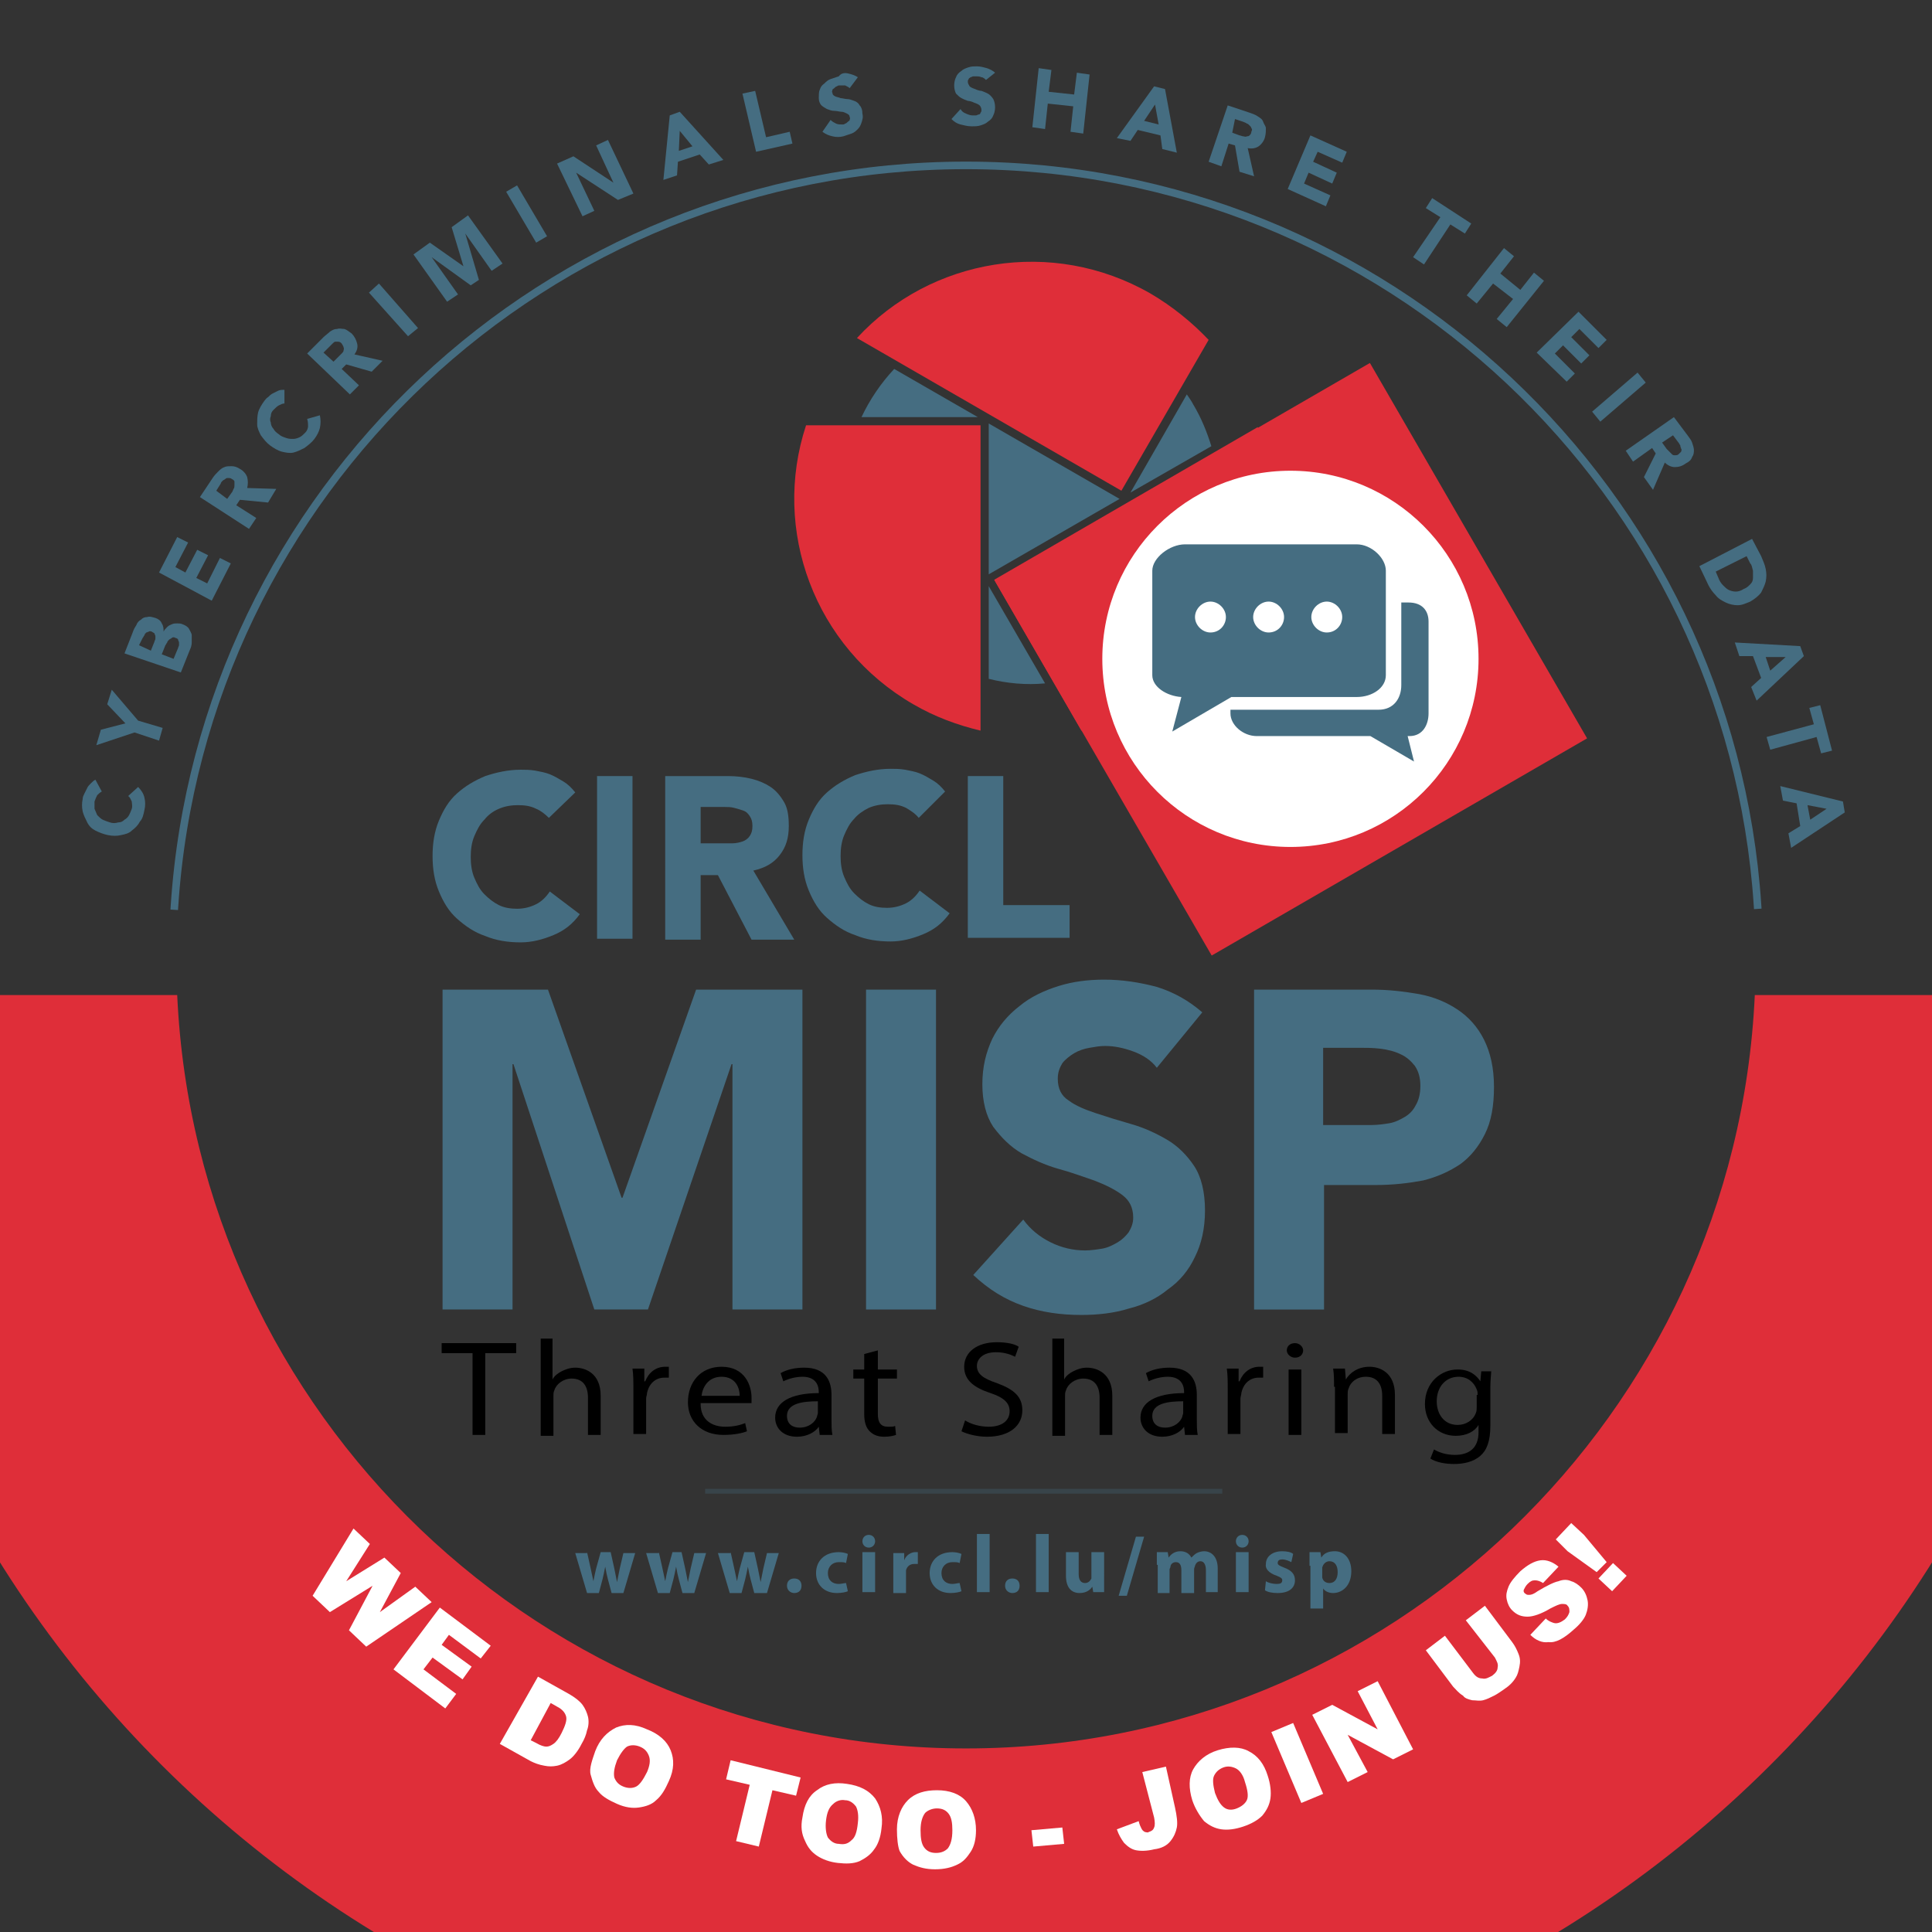 <svg xmlns="http://www.w3.org/2000/svg" xmlns:xlink="http://www.w3.org/1999/xlink" id="Layer_1" x="0" y="0" version="1.1" viewBox="0 0 212.6 212.6" style="enable-background:new 0 0 212.6 212.6" xml:space="preserve"><rect x="0" y="0" width="212.6" height="212.6" fill="#333333" stroke="none"/><style type="text/css">.st0{fill:none;stroke:#456d81;stroke-width:.833;stroke-linecap:square;stroke-miterlimit:10}.st1{fill:#df2e39}.st2{display:none;fill:none;stroke:#456d81;stroke-width:.83;stroke-linecap:square;stroke-miterlimit:10;stroke-dasharray:.188,1.876}.st3{fill:#fff}.st4{fill:#456d81}.st5{opacity:.3;fill:none;stroke:#456d81;stroke-width:.535;stroke-miterlimit:10}</style><path d="M19.2,99.7c3-45.5,40.9-81.5,87.1-81.5c46.2,0,84.1,36,87.1,81.4" class="st0"/><g><path d="M193.1,109.5c-2.1,46.1-40.2,82.9-86.8,82.9c-46.6,0-84.7-36.8-86.8-82.9H-19c2.1,67.3,57.5,121.4,125.3,121.4 c67.8,0,123.2-54.1,125.3-121.4H193.1z" class="st1"/></g><circle cx="106.3" cy="106.8" r="87" class="st2"/><g><path d="M38.9,168.2l1.8,1.7l-2.6,4.1l4.2-2.6l1.8,1.7l-2.3,4.3l3.9-2.8l1.8,1.7l-7.2,4.9l-1.9-1.8l2.6-4.9l-4.7,2.9 l-1.9-1.8L38.9,168.2z" class="st3"/><path d="M48.4,176.9l5.6,4.2l-1.1,1.4l-3.5-2.6l-0.8,1.1l3.3,2.4l-1,1.4l-3.3-2.4l-1,1.3l3.6,2.7L49,188l-5.7-4.3 L48.4,176.9z" class="st3"/><path d="M59.2,184.5l3.4,1.9c0.7,0.4,1.2,0.8,1.5,1.2c0.3,0.4,0.5,0.9,0.6,1.3s0.1,1-0.1,1.5c-0.1,0.5-0.3,1-0.6,1.5 c-0.4,0.8-0.9,1.4-1.3,1.7c-0.4,0.3-0.9,0.6-1.4,0.7c-0.5,0.1-0.9,0.1-1.4,0c-0.6-0.1-1.1-0.3-1.5-0.5l-3.4-1.9L59.2,184.5z M60.6,187.4l-2.2,4.1l0.6,0.3c0.5,0.3,0.9,0.4,1.1,0.4c0.3,0,0.5-0.1,0.8-0.3c0.3-0.2,0.6-0.6,0.9-1.2c0.4-0.8,0.6-1.4,0.5-1.8 c-0.1-0.4-0.4-0.8-1-1.1L60.6,187.4z" class="st3"/><path d="M65.5,192.7c0.5-1.3,1.3-2.1,2.3-2.6c1-0.4,2.1-0.4,3.4,0.2c1.3,0.5,2.2,1.3,2.6,2.3c0.4,1,0.4,2.1-0.2,3.4 c-0.4,0.9-0.8,1.6-1.4,2.1c-0.5,0.5-1.2,0.7-1.9,0.8c-0.7,0.1-1.5,0-2.4-0.4c-0.9-0.4-1.6-0.8-2-1.3c-0.5-0.5-0.7-1.2-0.9-1.9 S65.2,193.6,65.5,192.7z M67.9,193.7c-0.3,0.8-0.4,1.4-0.3,1.9c0.2,0.5,0.5,0.8,1,1c0.5,0.2,1,0.2,1.4,0c0.4-0.2,0.8-0.8,1.2-1.6 c0.3-0.7,0.4-1.3,0.2-1.8c-0.2-0.5-0.5-0.8-1-1c-0.5-0.2-1-0.2-1.4,0C68.7,192.4,68.3,192.9,67.9,193.7z" class="st3"/><path d="M80.4,193.7l7.7,1.9l-0.5,2l-2.6-0.6l-1.5,6.2l-2.5-0.6l1.5-6.2l-2.6-0.6L80.4,193.7z" class="st3"/><path d="M88.3,200c0.2-1.4,0.7-2.4,1.6-3c0.9-0.7,2-0.9,3.3-0.7c1.4,0.2,2.4,0.7,3.1,1.6c0.6,0.9,0.9,2,0.7,3.3 c-0.1,1-0.4,1.8-0.8,2.3c-0.4,0.6-1,1-1.6,1.3c-0.7,0.3-1.5,0.3-2.4,0.2c-0.9-0.1-1.7-0.4-2.3-0.8c-0.6-0.4-1-0.9-1.3-1.6 C88.2,201.8,88.1,201,88.3,200z M90.9,200.3c-0.1,0.8,0,1.5,0.2,1.9c0.3,0.4,0.7,0.7,1.2,0.7c0.6,0.1,1,0,1.4-0.4 c0.4-0.3,0.6-0.9,0.7-1.9c0.1-0.8,0-1.4-0.2-1.8c-0.3-0.4-0.7-0.7-1.2-0.7c-0.5-0.1-1,0.1-1.3,0.4C91.2,198.9,91,199.5,90.9,200.3z" class="st3"/><path d="M98.7,201.3c0-1.4,0.5-2.5,1.2-3.2c0.8-0.8,1.9-1.1,3.2-1.1c1.4,0,2.5,0.4,3.2,1.2c0.7,0.8,1.1,1.9,1.1,3.2 c0,1-0.2,1.8-0.6,2.4c-0.4,0.6-0.8,1.1-1.5,1.4c-0.6,0.3-1.4,0.5-2.4,0.5c-1,0-1.7-0.2-2.4-0.5c-0.6-0.3-1.1-0.8-1.5-1.5 C98.8,203.2,98.7,202.3,98.7,201.3z M101.3,201.4c0,0.9,0.1,1.5,0.4,1.9c0.3,0.4,0.7,0.6,1.3,0.6c0.6,0,1-0.2,1.3-0.5 c0.3-0.4,0.5-1,0.5-2c0-0.8-0.1-1.4-0.4-1.8c-0.3-0.4-0.7-0.6-1.3-0.6c-0.5,0-1,0.2-1.3,0.5C101.5,199.9,101.3,200.5,101.3,201.4z" class="st3"/><path d="M113.5,201.4l3.4-0.3l0.2,1.8l-3.4,0.3L113.5,201.4z" class="st3"/><path d="M125.7,195l2.6-0.6l1,4.5c0.2,0.9,0.3,1.7,0.2,2.2s-0.3,1-0.7,1.5c-0.4,0.5-1,0.8-1.8,0.9 c-0.8,0.2-1.5,0.2-2,0.1c-0.5-0.1-0.9-0.4-1.3-0.8c-0.3-0.4-0.6-0.9-0.8-1.5l2.4-0.9c0.1,0.4,0.2,0.6,0.3,0.8 c0.1,0.2,0.2,0.3,0.4,0.4c0.1,0,0.3,0.1,0.4,0c0.3-0.1,0.5-0.2,0.6-0.5c0.1-0.2,0.1-0.6,0-1.1L125.7,195z" class="st3"/><path d="M131.2,198.1c-0.4-1.3-0.4-2.5,0.1-3.4s1.4-1.7,2.7-2.1c1.3-0.4,2.5-0.4,3.4,0.1c1,0.5,1.7,1.4,2.1,2.7 c0.3,0.9,0.4,1.8,0.3,2.5s-0.4,1.3-0.9,1.9c-0.5,0.5-1.2,0.9-2.1,1.2c-0.9,0.3-1.7,0.4-2.4,0.3c-0.7-0.1-1.3-0.4-1.9-0.9 C132,199.8,131.5,199,131.2,198.1z M133.7,197.3c0.3,0.8,0.6,1.3,1,1.6c0.4,0.3,0.9,0.3,1.4,0.1c0.5-0.2,0.9-0.5,1.1-0.9 c0.2-0.4,0.1-1.1-0.2-2c-0.2-0.8-0.6-1.3-1-1.5c-0.4-0.2-0.9-0.3-1.4-0.1c-0.5,0.2-0.8,0.5-1,0.9 C133.4,195.8,133.5,196.5,133.7,197.3z" class="st3"/><path d="M139.9,190.6l2.4-1l3.3,7.8l-2.4,1L139.9,190.6z" class="st3"/><path d="M144.4,188.7l2.2-1.1l5,2.7l-2.2-4.2l2.2-1.1l3.9,7.5l-2.2,1.1l-5-2.7l2.2,4.1l-2.2,1.1L144.4,188.7z" class="st3"/><path d="M161.3,178.3l2.1-1.6l3,4c0.3,0.4,0.5,0.8,0.7,1.3s0.2,0.9,0.1,1.4c-0.1,0.5-0.2,0.9-0.4,1.2 c-0.3,0.5-0.7,0.9-1.3,1.3c-0.3,0.2-0.7,0.5-1.1,0.7c-0.4,0.2-0.8,0.4-1.2,0.5c-0.4,0.1-0.8,0-1.2,0c-0.4-0.1-0.8-0.2-1-0.5 c-0.5-0.3-0.8-0.7-1.1-1l-3-4l2.1-1.6l3.1,4.1c0.3,0.4,0.6,0.6,1,0.6c0.4,0.1,0.7-0.1,1.1-0.3c0.4-0.3,0.6-0.6,0.6-0.9 c0.1-0.4-0.1-0.7-0.3-1.1L161.3,178.3z" class="st3"/><path d="M168.4,179.9l1.7-1.8c0.3,0.3,0.6,0.4,0.9,0.5c0.4,0.1,0.8-0.1,1.2-0.4c0.3-0.3,0.4-0.5,0.5-0.8 c0-0.3,0-0.5-0.2-0.7c-0.1-0.2-0.4-0.2-0.6-0.2c-0.3,0-0.7,0.2-1.3,0.5c-1,0.6-1.9,0.9-2.5,0.9c-0.7,0-1.2-0.2-1.7-0.7 c-0.3-0.3-0.5-0.7-0.6-1.2c-0.1-0.5,0-0.9,0.2-1.4s0.7-1.1,1.3-1.7c0.8-0.7,1.5-1.1,2.2-1.2s1.4,0.2,2,0.7l-1.7,1.8 c-0.3-0.2-0.6-0.3-0.9-0.3c-0.3,0-0.5,0.1-0.8,0.4c-0.2,0.2-0.3,0.4-0.4,0.6s0,0.4,0.2,0.5c0.1,0.1,0.2,0.1,0.4,0.1 c0.2,0,0.5-0.1,0.9-0.4c1-0.6,1.8-1,2.3-1.1c0.5-0.2,1-0.2,1.4,0c0.4,0.1,0.8,0.4,1.1,0.7c0.4,0.4,0.6,0.9,0.7,1.4 c0.1,0.5,0,1.1-0.2,1.6c-0.2,0.5-0.7,1.1-1.3,1.6c-1.1,1-2,1.5-2.8,1.4C169.7,180.8,169,180.5,168.4,179.9z" class="st3"/><path d="M171.2,169.4l1.7-1.8l1.4,1.3l2.5,3l-1.1,1.1l-3.2-2.3L171.2,169.4z M175.9,173.7l1.6-1.7l1.5,1.4l-1.6,1.7 L175.9,173.7z" class="st3"/></g><g><path d="M11.2,87.1c-0.2,0.1-0.4,0.3-0.5,0.4c-0.1,0.2-0.2,0.4-0.3,0.7c0,0.3,0,0.5,0,0.8c0.1,0.2,0.2,0.5,0.3,0.7 c0.2,0.2,0.4,0.4,0.6,0.5c0.2,0.1,0.5,0.2,0.8,0.3c0.3,0.1,0.6,0.1,0.9,0c0.3,0,0.5-0.1,0.7-0.3c0.2-0.1,0.4-0.3,0.5-0.5 c0.1-0.2,0.2-0.4,0.3-0.7c0.1-0.3,0-0.6,0-0.8c-0.1-0.2-0.2-0.5-0.4-0.6l1.1-1c0.3,0.3,0.6,0.7,0.7,1.2c0.1,0.4,0.1,0.9,0,1.3 c-0.1,0.5-0.2,1-0.5,1.3c-0.2,0.4-0.5,0.7-0.9,1c-0.3,0.3-0.7,0.4-1.2,0.5c-0.4,0.1-0.9,0.1-1.4,0c-0.5-0.1-1-0.3-1.4-0.5 c-0.4-0.2-0.7-0.5-0.9-0.9c-0.2-0.4-0.4-0.8-0.5-1.2c-0.1-0.5-0.1-0.9,0-1.4c0-0.2,0.1-0.4,0.2-0.6c0.1-0.2,0.2-0.4,0.3-0.6 c0.1-0.2,0.2-0.3,0.4-0.5c0.2-0.2,0.3-0.3,0.5-0.4L11.2,87.1z" class="st4"/><path d="M14.8,80.6L10.6,82l0.5-1.7l2.7-0.7l-2-2.1l0.5-1.6l2.9,3.4l2.7,0.8l-0.4,1.4L14.8,80.6z" class="st4"/><path d="M13.7,71.9l0.9-2.3c0.1-0.3,0.2-0.5,0.4-0.8c0.1-0.3,0.3-0.5,0.5-0.6c0.2-0.2,0.4-0.3,0.7-0.3 c0.3-0.1,0.5,0,0.9,0.1c0.3,0.1,0.6,0.3,0.7,0.6c0.2,0.3,0.2,0.6,0.2,0.9l0,0c0.1-0.2,0.2-0.3,0.4-0.5s0.3-0.2,0.5-0.3 s0.4-0.1,0.6-0.1c0.2,0,0.4,0,0.6,0.1c0.3,0.1,0.6,0.3,0.7,0.5s0.3,0.5,0.3,0.7c0,0.3,0,0.6,0,0.8c0,0.3-0.1,0.6-0.2,0.8l-1,2.5 L13.7,71.9z M16.6,71.6l0.4-1c0-0.1,0.1-0.2,0.1-0.3c0-0.1,0-0.2,0-0.3c0-0.1-0.1-0.2-0.1-0.3c-0.1-0.1-0.2-0.1-0.3-0.2 c-0.1,0-0.2-0.1-0.3,0c-0.1,0-0.2,0.1-0.3,0.1c-0.1,0.1-0.2,0.2-0.2,0.3c-0.1,0.1-0.1,0.2-0.2,0.3L15.3,71L16.6,71.6z M19.1,72.5 l0.5-1.2c0-0.1,0.1-0.2,0.1-0.3c0-0.1,0-0.2,0-0.3c0-0.1-0.1-0.2-0.1-0.3s-0.2-0.2-0.3-0.2c-0.1-0.1-0.3-0.1-0.4,0 s-0.2,0.1-0.3,0.2c-0.1,0.1-0.2,0.2-0.2,0.3c-0.1,0.1-0.1,0.2-0.2,0.3l-0.4,1L19.1,72.5z" class="st4"/><path d="M17.5,63l2-3.9l1.2,0.6l-1.4,2.7l1.1,0.6l1.3-2.5l1.2,0.6l-1.3,2.5l1.2,0.6l1.4-2.8l1.2,0.6l-2.1,4.1L17.5,63z" class="st4"/><path d="M22,54.7l1.4-2.1c0.2-0.3,0.4-0.5,0.6-0.7c0.2-0.2,0.4-0.4,0.7-0.5c0.2-0.1,0.5-0.1,0.8-0.1 c0.3,0,0.6,0.1,0.9,0.3c0.4,0.2,0.7,0.6,0.8,0.9c0.1,0.4,0.1,0.8,0,1.2l3.2,0.1l-0.9,1.5L26.4,55L26,55.6l2.2,1.4l-0.8,1.2L22,54.7 z M25,54.9l0.5-0.7c0.1-0.1,0.1-0.2,0.2-0.4c0.1-0.1,0.1-0.3,0.1-0.4c0-0.1,0-0.2,0-0.4c0-0.1-0.1-0.2-0.3-0.3 c-0.1-0.1-0.3-0.1-0.4-0.1c-0.1,0-0.2,0-0.3,0.1c-0.1,0.1-0.2,0.1-0.3,0.2c-0.1,0.1-0.2,0.2-0.2,0.3l-0.5,0.8L25,54.9z" class="st4"/><path d="M31.3,44.4c-0.2,0-0.4,0.1-0.6,0.2c-0.2,0.1-0.4,0.3-0.6,0.5c-0.2,0.2-0.3,0.4-0.3,0.7c-0.1,0.2-0.1,0.5,0,0.7 c0,0.2,0.1,0.5,0.3,0.7c0.1,0.2,0.3,0.4,0.6,0.6c0.2,0.2,0.5,0.3,0.8,0.4c0.3,0.1,0.5,0.1,0.8,0.1c0.2,0,0.5-0.1,0.7-0.2 c0.2-0.1,0.4-0.3,0.6-0.5c0.2-0.2,0.3-0.5,0.3-0.7s0-0.5-0.1-0.8l1.4-0.4c0.1,0.5,0.1,0.9,0,1.4c-0.1,0.4-0.3,0.8-0.6,1.2 c-0.3,0.4-0.7,0.7-1.1,1c-0.4,0.2-0.8,0.4-1.2,0.5c-0.4,0.1-0.9,0-1.3-0.1c-0.4-0.1-0.9-0.4-1.3-0.7c-0.4-0.3-0.7-0.7-1-1.1 c-0.2-0.4-0.4-0.8-0.4-1.2c0-0.4,0-0.9,0.1-1.3c0.1-0.4,0.4-0.9,0.7-1.3c0.1-0.1,0.2-0.3,0.4-0.4c0.1-0.1,0.3-0.3,0.5-0.4 c0.2-0.1,0.4-0.2,0.6-0.3c0.2-0.1,0.4-0.1,0.7-0.1L31.3,44.4z" class="st4"/><path d="M33.8,38.9l1.8-1.8c0.2-0.2,0.5-0.4,0.7-0.6c0.3-0.2,0.5-0.3,0.8-0.3c0.3-0.1,0.5,0,0.8,0 c0.3,0.1,0.5,0.3,0.8,0.5c0.3,0.3,0.5,0.7,0.6,1.1c0.1,0.4,0,0.8-0.3,1.2l3.1,0.7l-1.2,1.2l-2.8-0.8l-0.5,0.5l1.9,1.8l-1,1 L33.8,38.9z M36.7,39.8l0.6-0.6c0.1-0.1,0.2-0.2,0.3-0.3c0.1-0.1,0.2-0.2,0.2-0.3c0-0.1,0.1-0.2,0-0.4c0-0.1-0.1-0.2-0.2-0.4 c-0.1-0.1-0.2-0.2-0.4-0.2c-0.1,0-0.2,0-0.3,0c-0.1,0-0.2,0.1-0.3,0.2c-0.1,0.1-0.2,0.2-0.3,0.3l-0.7,0.7L36.7,39.8z" class="st4"/><path d="M40.6,32.2l1.1-1l4.3,4.9l-1.1,0.9L40.6,32.2z" class="st4"/><path d="M45.5,28l1.8-1.3l3.7,2.6l0,0L49.7,25l1.8-1.3l3.8,5.3l-1.2,0.8l-2.9-4.1l0,0l1.5,5.1l-0.9,0.6l-4.3-3.1l0,0 l2.9,4.1l-1.2,0.8L45.5,28z" class="st4"/><path d="M55.7,21.1l1.2-0.7l3.3,5.6L59,26.7L55.7,21.1z" class="st4"/><path d="M61.3,18l1.8-0.8l4.4,2.9l0,0l-1.9-4.1l1.3-0.6l2.8,5.9L68,22l-4.6-3l0,0l2,4.2l-1.3,0.6L61.3,18z" class="st4"/><path d="M73.7,12.7l1.1-0.4l4.8,5.3L78,18.1l-1-1.1l-2.4,0.8l-0.1,1.5l-1.5,0.5L73.7,12.7z M74.8,14.4l-0.1,2.2 l1.5-0.5L74.8,14.4z" class="st4"/><path d="M81.7,10.3l1.4-0.3l1.2,5.1l2.6-0.6l0.3,1.3l-4,0.9L81.7,10.3z" class="st4"/><path d="M93.5,9.7c-0.1-0.1-0.3-0.2-0.5-0.3c-0.2,0-0.4,0-0.6,0c-0.1,0-0.2,0-0.3,0.1c-0.1,0-0.2,0.1-0.3,0.2 c-0.1,0.1-0.2,0.1-0.2,0.2s-0.1,0.2,0,0.3c0,0.2,0.1,0.3,0.3,0.4c0.2,0.1,0.4,0.1,0.6,0.2c0.2,0,0.5,0.1,0.7,0.1 c0.3,0,0.5,0.1,0.8,0.2s0.5,0.3,0.6,0.5c0.2,0.2,0.3,0.5,0.3,0.9c0.1,0.4,0,0.7-0.1,1c-0.1,0.3-0.2,0.5-0.4,0.7 c-0.2,0.2-0.4,0.4-0.7,0.5s-0.6,0.2-0.9,0.3c-0.4,0.1-0.8,0.1-1.2,0c-0.4-0.1-0.7-0.2-1.1-0.5l0.9-1.3c0.2,0.2,0.4,0.3,0.6,0.4 c0.2,0.1,0.5,0.1,0.7,0.1c0.1,0,0.2,0,0.3-0.1c0.1,0,0.2-0.1,0.3-0.2c0.1-0.1,0.2-0.1,0.2-0.2c0-0.1,0.1-0.2,0-0.3 c0-0.2-0.1-0.3-0.3-0.4c-0.2-0.1-0.4-0.2-0.6-0.2c-0.2,0-0.5-0.1-0.8-0.1c-0.3,0-0.5-0.1-0.8-0.2c-0.2-0.1-0.5-0.3-0.6-0.4 c-0.2-0.2-0.3-0.5-0.3-0.8c0-0.3,0-0.7,0.1-0.9c0.1-0.3,0.2-0.5,0.5-0.7c0.2-0.2,0.4-0.4,0.7-0.5c0.3-0.1,0.6-0.2,0.9-0.3 C92.6,8,93,8,93.4,8.1c0.4,0.1,0.7,0.2,1,0.4L93.5,9.7z" class="st4"/><path d="M108.5,8.8c-0.1-0.1-0.3-0.3-0.5-0.3c-0.2-0.1-0.4-0.1-0.6-0.1c-0.1,0-0.2,0-0.3,0c-0.1,0-0.2,0.1-0.3,0.1 c-0.1,0.1-0.2,0.1-0.2,0.2c-0.1,0.1-0.1,0.2-0.1,0.3c0,0.2,0.1,0.3,0.2,0.5c0.1,0.1,0.3,0.2,0.6,0.3c0.2,0.1,0.5,0.2,0.7,0.2 c0.3,0.1,0.5,0.2,0.7,0.3c0.2,0.1,0.4,0.3,0.6,0.6c0.1,0.2,0.2,0.5,0.2,0.9c0,0.4-0.1,0.7-0.2,0.9c-0.1,0.3-0.3,0.5-0.6,0.7 c-0.2,0.2-0.5,0.3-0.8,0.4c-0.3,0.1-0.6,0.1-1,0.1c-0.4,0-0.8-0.1-1.2-0.2c-0.4-0.1-0.7-0.3-1-0.6l1-1.1c0.1,0.2,0.3,0.4,0.6,0.5 c0.2,0.1,0.5,0.2,0.7,0.2c0.1,0,0.2,0,0.4,0c0.1,0,0.2-0.1,0.3-0.1s0.2-0.1,0.2-0.2c0.1-0.1,0.1-0.2,0.1-0.3c0-0.2-0.1-0.4-0.2-0.5 c-0.1-0.1-0.3-0.2-0.6-0.3c-0.2-0.1-0.5-0.2-0.7-0.2c-0.3-0.1-0.5-0.2-0.7-0.3c-0.2-0.1-0.4-0.3-0.6-0.5c-0.1-0.2-0.2-0.5-0.2-0.9 c0-0.4,0.1-0.7,0.2-0.9c0.1-0.3,0.3-0.5,0.6-0.7c0.2-0.2,0.5-0.3,0.8-0.4c0.3-0.1,0.6-0.1,0.9-0.1c0.4,0,0.7,0.1,1.1,0.2 c0.3,0.1,0.7,0.3,0.9,0.5L108.5,8.8z" class="st4"/><path d="M114.3,7.5l1.4,0.2l-0.3,2.4l2.8,0.3l0.3-2.4l1.4,0.2l-0.7,6.5l-1.4-0.2l0.3-2.8l-2.8-0.3l-0.3,2.8l-1.4-0.2 L114.3,7.5z" class="st4"/><path d="M127,9.5l1.2,0.3l1.3,7l-1.6-0.4l-0.2-1.5l-2.5-0.6l-0.8,1.2l-1.5-0.3L127,9.5z M127.1,11.5l-1.2,1.8l1.6,0.4 L127.1,11.5z" class="st4"/><path d="M135.1,11.6l2.4,0.8c0.3,0.1,0.6,0.2,0.9,0.4c0.3,0.2,0.5,0.3,0.6,0.6s0.3,0.5,0.3,0.7c0,0.3,0,0.6-0.1,1 c-0.1,0.4-0.4,0.8-0.7,1c-0.3,0.2-0.7,0.3-1.2,0.2l0.7,3.1l-1.6-0.5l-0.5-2.9l-0.7-0.2l-0.8,2.5l-1.4-0.5L135.1,11.6z M135.6,14.6 l0.8,0.3c0.1,0,0.3,0.1,0.4,0.1c0.1,0,0.3,0.1,0.4,0c0.1,0,0.2,0,0.3-0.1c0.1-0.1,0.2-0.2,0.2-0.4c0.1-0.2,0.1-0.3,0-0.4 c0-0.1-0.1-0.2-0.2-0.3c-0.1-0.1-0.2-0.2-0.3-0.2c-0.1-0.1-0.2-0.1-0.4-0.2l-0.9-0.3L135.6,14.6z" class="st4"/><path d="M144.2,14.9l4,1.8l-0.5,1.2l-2.7-1.2l-0.5,1.1l2.6,1.2l-0.5,1.2l-2.6-1.2l-0.5,1.2l2.9,1.3l-0.5,1.2l-4.2-1.9 L144.2,14.9z" class="st4"/><path d="M158.5,23.9l-1.6-1l0.7-1.1l4.3,2.8l-0.7,1.1l-1.6-1l-2.9,4.4l-1.2-0.8L158.5,23.9z" class="st4"/><path d="M165.5,27.3l1.1,0.9l-1.5,1.9l2.2,1.8l1.5-1.9l1.1,0.9l-4.1,5.1l-1.1-0.9l1.8-2.2l-2.2-1.7l-1.8,2.2l-1.1-0.9 L165.5,27.3z" class="st4"/><path d="M173.7,34.3l3.1,3.1l-0.9,0.9l-2.1-2.1l-0.9,0.9l2,2L174,40l-2-2l-0.9,0.9l2.2,2.2l-0.9,0.9l-3.3-3.2 L173.7,34.3z" class="st4"/><path d="M180.2,41l0.9,1.1l-5,4.3l-0.9-1.1L180.2,41z" class="st4"/><path d="M184.2,45.9l1.5,2c0.2,0.3,0.4,0.5,0.5,0.8c0.1,0.3,0.2,0.6,0.2,0.8c0,0.3,0,0.5-0.2,0.8 c-0.1,0.3-0.3,0.5-0.7,0.7c-0.4,0.3-0.8,0.4-1.2,0.4c-0.4,0-0.8-0.2-1.1-0.5l-1.3,3l-1-1.4l1.3-2.6l-0.4-0.6l-2.1,1.5l-0.8-1.2 L184.2,45.9z M182.9,48.7l0.5,0.7c0.1,0.1,0.2,0.2,0.3,0.3c0.1,0.1,0.2,0.2,0.3,0.3c0.1,0.1,0.2,0.1,0.3,0.1c0.1,0,0.3,0,0.4-0.1 c0.1-0.1,0.2-0.2,0.3-0.3c0-0.1,0.1-0.2,0-0.3c0-0.1-0.1-0.2-0.1-0.4c-0.1-0.1-0.1-0.2-0.2-0.3l-0.6-0.8L182.9,48.7z" class="st4"/><path d="M192.8,59.3l1,1.9c0.2,0.5,0.4,0.9,0.5,1.4c0.1,0.5,0.1,0.9,0,1.4c-0.1,0.4-0.3,0.8-0.5,1.2 c-0.3,0.4-0.7,0.7-1.2,1c-0.5,0.2-0.9,0.4-1.4,0.4c-0.4,0-0.9-0.1-1.3-0.3c-0.4-0.2-0.8-0.4-1.1-0.8c-0.3-0.3-0.6-0.7-0.8-1.1 l-1-2.1L192.8,59.3z M188.8,62.9l0.3,0.7c0.1,0.3,0.3,0.6,0.5,0.8c0.2,0.2,0.4,0.4,0.6,0.5c0.2,0.1,0.5,0.2,0.8,0.2 c0.3,0,0.6-0.1,0.9-0.3c0.3-0.1,0.5-0.3,0.7-0.5c0.2-0.2,0.3-0.4,0.3-0.7c0-0.3,0-0.5,0-0.8c-0.1-0.3-0.1-0.6-0.3-0.8l-0.4-0.8 L188.8,62.9z" class="st4"/><path d="M198.1,71.1l0.4,1.1l-5.2,4.9l-0.6-1.5l1.1-1l-0.9-2.4l-1.5,0l-0.5-1.5L198.1,71.1z M196.5,72.3l-2.2,0 l0.5,1.5L196.5,72.3z" class="st4"/><path d="M199.6,79.7l-0.5-1.8l1.2-0.3l1.3,5l-1.2,0.3l-0.5-1.8l-5.1,1.4l-0.4-1.4L199.6,79.7z" class="st4"/><path d="M202.8,88.2l0.2,1.2l-5.9,3.9l-0.3-1.6l1.3-0.8l-0.4-2.5l-1.5-0.3l-0.3-1.6L202.8,88.2z M201,89l-2.1-0.4 l0.3,1.6L201,89z" class="st4"/></g><g><path d="M60.4,90C60,89.6,59.5,89.2,59,89c-0.6-0.3-1.2-0.4-2-0.4c-0.7,0-1.4,0.1-2.1,0.4s-1.2,0.7-1.6,1.2 c-0.5,0.5-0.8,1.1-1.1,1.8c-0.3,0.7-0.4,1.5-0.4,2.3c0,0.8,0.1,1.6,0.4,2.3c0.3,0.7,0.6,1.3,1.1,1.8c0.5,0.5,1,0.9,1.6,1.2 c0.6,0.3,1.3,0.4,2,0.4c0.8,0,1.5-0.2,2.1-0.5c0.6-0.3,1.1-0.8,1.5-1.4l3.3,2.5c-0.8,1.1-1.7,1.8-2.9,2.3c-1.2,0.5-2.4,0.8-3.6,0.8 c-1.4,0-2.7-0.2-3.9-0.7c-1.2-0.4-2.2-1.1-3.1-1.9c-0.9-0.8-1.5-1.8-2-3s-0.7-2.5-0.7-3.9c0-1.4,0.2-2.7,0.7-3.9s1.1-2.2,2-3 c0.9-0.8,1.9-1.4,3.1-1.9c1.2-0.4,2.5-0.7,3.9-0.7c0.5,0,1,0,1.6,0.1c0.5,0.1,1.1,0.2,1.6,0.4c0.5,0.2,1,0.5,1.5,0.8 c0.5,0.3,0.9,0.7,1.3,1.2L60.4,90z" class="st4"/><path d="M65.7,85.4h3.9v17.9h-3.9V85.4z" class="st4"/><path d="M73.2,85.4h6.9c0.9,0,1.8,0.1,2.6,0.3c0.8,0.2,1.5,0.5,2.1,0.9c0.6,0.4,1.1,1,1.5,1.7c0.4,0.7,0.5,1.6,0.5,2.6 c0,1.3-0.3,2.3-1,3.2c-0.7,0.9-1.6,1.4-2.9,1.7l4.5,7.6h-4.7l-3.7-7.1h-1.9v7.1h-3.9V85.4z M77.2,92.8h2.3c0.4,0,0.7,0,1.1,0 c0.4,0,0.8-0.1,1.1-0.2c0.3-0.1,0.6-0.3,0.8-0.6c0.2-0.3,0.3-0.6,0.3-1.1c0-0.5-0.1-0.8-0.3-1.1c-0.2-0.3-0.4-0.5-0.7-0.6 s-0.6-0.2-1-0.3c-0.4-0.1-0.7-0.1-1.1-0.1h-2.6V92.8z" class="st4"/><path d="M101.1,90c-0.4-0.5-0.9-0.8-1.4-1.1c-0.6-0.3-1.2-0.4-2-0.4c-0.7,0-1.4,0.1-2.1,0.4c-0.6,0.3-1.2,0.7-1.6,1.2 c-0.5,0.5-0.8,1.1-1.1,1.8c-0.3,0.7-0.4,1.5-0.4,2.3c0,0.8,0.1,1.6,0.4,2.3c0.3,0.7,0.6,1.3,1.1,1.8c0.5,0.5,1,0.9,1.6,1.2 c0.6,0.3,1.3,0.4,2,0.4c0.8,0,1.5-0.2,2.1-0.5c0.6-0.3,1.1-0.8,1.5-1.4l3.3,2.5c-0.8,1.1-1.7,1.8-2.9,2.3c-1.2,0.5-2.4,0.8-3.6,0.8 c-1.4,0-2.7-0.2-3.9-0.7c-1.2-0.4-2.2-1.1-3.1-1.9c-0.9-0.8-1.5-1.8-2-3c-0.5-1.2-0.7-2.5-0.7-3.9c0-1.4,0.2-2.7,0.7-3.9 c0.5-1.2,1.1-2.2,2-3c0.9-0.8,1.9-1.4,3.1-1.9c1.2-0.4,2.5-0.7,3.9-0.7c0.5,0,1,0,1.6,0.1c0.5,0.1,1.1,0.2,1.6,0.4 c0.5,0.2,1,0.5,1.5,0.8c0.5,0.3,0.9,0.7,1.3,1.2L101.1,90z" class="st4"/><path d="M106.5,85.4h3.9v14.2h7.3v3.6h-11.2V85.4z" class="st4"/></g><g><path d="M48.6,108.9h11.7l8.1,22.9h0.1l8.1-22.9h11.7v35.2h-7.7v-27h-0.1l-9.2,27h-5.9l-8.9-27h-0.1v27h-7.7V108.9z" class="st4"/><path d="M95.3,108.9h7.7v35.2h-7.7V108.9z" class="st4"/><path d="M127.3,117.5c-0.6-0.8-1.5-1.4-2.6-1.8c-1.1-0.4-2.1-0.6-3.1-0.6c-0.6,0-1.1,0.1-1.7,0.2 c-0.6,0.1-1.2,0.3-1.7,0.6c-0.5,0.3-1,0.7-1.3,1.1c-0.3,0.5-0.5,1-0.5,1.7c0,1.1,0.4,1.9,1.2,2.4c0.8,0.6,1.8,1,3,1.4 c1.2,0.4,2.5,0.8,3.9,1.2c1.4,0.4,2.7,1,3.9,1.7c1.2,0.7,2.2,1.7,3,2.9c0.8,1.2,1.2,2.9,1.2,4.9c0,2-0.4,3.7-1.1,5.1 c-0.7,1.5-1.7,2.7-3,3.6c-1.2,1-2.7,1.7-4.3,2.1c-1.6,0.5-3.4,0.7-5.2,0.7c-2.3,0-4.4-0.3-6.4-1c-2-0.7-3.8-1.8-5.5-3.4l5.5-6.1 c0.8,1.1,1.8,1.9,3,2.5c1.2,0.6,2.5,0.9,3.8,0.9c0.6,0,1.3-0.1,1.9-0.2c0.6-0.1,1.2-0.4,1.7-0.7c0.5-0.3,0.9-0.7,1.2-1.1 c0.3-0.5,0.5-1,0.5-1.6c0-1.1-0.4-1.9-1.2-2.5c-0.8-0.6-1.8-1.1-3.1-1.6c-1.2-0.4-2.5-0.9-4-1.3c-1.4-0.4-2.7-1-4-1.7 c-1.2-0.7-2.2-1.7-3.1-2.9c-0.8-1.2-1.2-2.8-1.2-4.7c0-1.9,0.4-3.5,1.1-5c0.7-1.4,1.7-2.6,3-3.6c1.2-1,2.7-1.7,4.3-2.2 c1.6-0.5,3.3-0.7,5-0.7c2,0,3.9,0.3,5.8,0.8c1.9,0.6,3.5,1.5,5,2.8L127.3,117.5z" class="st4"/><path d="M137.9,108.9H151c1.8,0,3.5,0.2,5.2,0.5c1.6,0.3,3,0.9,4.2,1.7c1.2,0.8,2.2,1.9,2.9,3.3 c0.7,1.4,1.1,3.1,1.1,5.2c0,2.1-0.3,3.8-1,5.2c-0.7,1.4-1.6,2.5-2.7,3.3c-1.2,0.8-2.5,1.4-4.1,1.8c-1.6,0.3-3.3,0.5-5.2,0.5h-5.7 v13.7h-7.7V108.9z M145.7,123.8h5.2c0.7,0,1.4-0.1,2-0.2c0.6-0.1,1.2-0.4,1.7-0.7c0.5-0.3,0.9-0.7,1.2-1.3c0.3-0.5,0.5-1.2,0.5-2.1 c0-0.9-0.2-1.6-0.6-2.2c-0.4-0.5-0.9-1-1.6-1.3c-0.6-0.3-1.4-0.5-2.2-0.6c-0.8-0.1-1.6-0.1-2.3-0.1h-4V123.8z" class="st4"/></g><g><path d="M52,148.9h-3.4v-1.1h8.2v1.1h-3.4v9H52V148.9z"/><path d="M59.4,147.3h1.4v4.5h0c0.2-0.4,0.6-0.7,1-0.9c0.4-0.2,0.9-0.4,1.5-0.4c1.1,0,2.8,0.6,2.8,3.1v4.3h-1.4v-4.1 c0-1.2-0.5-2.1-1.8-2.1c-0.9,0-1.7,0.6-1.9,1.3c-0.1,0.2-0.1,0.4-0.1,0.6v4.4h-1.4V147.3z"/><path d="M69.7,152.9c0-0.9,0-1.6-0.1-2.3h1.3l0,1.4h0.1c0.4-1,1.2-1.6,2.2-1.6c0.2,0,0.3,0,0.4,0v1.2c-0.1,0-0.3,0-0.5,0 c-1,0-1.7,0.7-1.9,1.7c0,0.2-0.1,0.4-0.1,0.6v3.9h-1.4V152.9z"/><path d="M77.1,154.5c0,1.8,1.3,2.5,2.7,2.5c1,0,1.7-0.2,2.2-0.4l0.2,0.9c-0.5,0.2-1.4,0.4-2.6,0.4c-2.4,0-3.9-1.5-3.9-3.6 c0-2.2,1.4-3.9,3.7-3.9c2.6,0,3.3,2.1,3.3,3.4c0,0.3,0,0.5,0,0.6H77.1z M81.4,153.6c0-0.8-0.4-2.1-2-2.1c-1.5,0-2.1,1.2-2.2,2.1 H81.4z"/><path d="M90.2,157.9l-0.1-0.9h0c-0.4,0.6-1.3,1.1-2.4,1.1c-1.6,0-2.4-1-2.4-2.1c0-1.7,1.7-2.7,4.8-2.7v-0.1c0-0.6-0.2-1.7-1.8-1.7 c-0.7,0-1.5,0.2-2.1,0.5l-0.3-0.9c0.7-0.4,1.6-0.6,2.6-0.6c2.4,0,3,1.5,3,3v2.7c0,0.6,0,1.2,0.1,1.7H90.2z M90,154.2 c-1.6,0-3.4,0.2-3.4,1.6c0,0.9,0.6,1.3,1.4,1.3c1,0,1.7-0.6,1.9-1.2c0-0.1,0.1-0.3,0.1-0.4V154.2z"/><path d="M96.6,148.6v2.1h2.1v1h-2.1v3.9c0,0.9,0.3,1.4,1.1,1.4c0.4,0,0.7,0,0.8-0.1l0.1,1c-0.3,0.1-0.7,0.2-1.3,0.2 c-0.7,0-1.2-0.2-1.6-0.6c-0.4-0.4-0.6-1-0.6-1.9v-3.9h-1.2v-1h1.2v-1.7L96.6,148.6z"/><path d="M106.2,156.3c0.6,0.4,1.6,0.7,2.6,0.7c1.5,0,2.3-0.7,2.3-1.7c0-0.9-0.6-1.5-2.1-2c-1.8-0.6-2.9-1.4-2.9-2.9 c0-1.6,1.4-2.7,3.6-2.7c1.1,0,2,0.2,2.4,0.5l-0.4,1.1c-0.4-0.2-1.1-0.5-2.1-0.5c-1.5,0-2.1,0.8-2.1,1.5c0,0.9,0.7,1.4,2.2,1.9 c1.9,0.7,2.8,1.5,2.8,3c0,1.6-1.3,2.9-3.9,2.9c-1.1,0-2.2-0.3-2.8-0.6L106.2,156.3z"/><path d="M115.7,147.3h1.4v4.5h0c0.2-0.4,0.6-0.7,1-0.9c0.4-0.2,0.9-0.4,1.5-0.4c1.1,0,2.8,0.6,2.8,3.1v4.3H121v-4.1 c0-1.2-0.5-2.1-1.8-2.1c-0.9,0-1.7,0.6-1.9,1.3c-0.1,0.2-0.1,0.4-0.1,0.6v4.4h-1.4V147.3z"/><path d="M130.4,157.9l-0.1-0.9h0c-0.4,0.6-1.3,1.1-2.4,1.1c-1.6,0-2.4-1-2.4-2.1c0-1.7,1.7-2.7,4.8-2.7v-0.1c0-0.6-0.2-1.7-1.8-1.7 c-0.7,0-1.5,0.2-2.1,0.5l-0.3-0.9c0.7-0.4,1.6-0.6,2.6-0.6c2.4,0,3,1.5,3,3v2.7c0,0.6,0,1.2,0.1,1.7H130.4z M130.2,154.2 c-1.6,0-3.4,0.2-3.4,1.6c0,0.9,0.6,1.3,1.4,1.3c1,0,1.7-0.6,1.9-1.2c0-0.1,0.1-0.3,0.1-0.4V154.2z"/><path d="M135.1,152.9c0-0.9,0-1.6-0.1-2.3h1.3l0,1.4h0.1c0.4-1,1.2-1.6,2.2-1.6c0.2,0,0.3,0,0.4,0v1.2c-0.1,0-0.3,0-0.5,0 c-1,0-1.7,0.7-1.9,1.7c0,0.2-0.1,0.4-0.1,0.6v3.9h-1.4V152.9z"/><path d="M143.4,148.6c0,0.4-0.3,0.8-0.9,0.8c-0.5,0-0.9-0.4-0.9-0.8c0-0.5,0.4-0.8,0.9-0.8C143,147.8,143.4,148.2,143.4,148.6z M141.8,157.9v-7.2h1.4v7.2H141.8z"/><path d="M146.8,152.6c0-0.7,0-1.4-0.1-2h1.3l0.1,1.2h0c0.4-0.7,1.3-1.4,2.6-1.4c1.1,0,2.8,0.6,2.8,3.1v4.3h-1.4v-4.2 c0-1.2-0.5-2.1-1.8-2.1c-1,0-1.7,0.6-1.9,1.3c-0.1,0.2-0.1,0.4-0.1,0.6v4.3h-1.4V152.6z"/><path d="M164.1,150.7c0,0.5-0.1,1.1-0.1,2v4.2c0,1.7-0.4,2.7-1.1,3.3c-0.8,0.7-1.9,0.9-2.9,0.9c-1,0-2-0.2-2.6-0.6l0.4-1 c0.5,0.3,1.3,0.6,2.3,0.6c1.5,0,2.6-0.7,2.6-2.5v-0.8h0c-0.4,0.7-1.3,1.2-2.5,1.2c-2,0-3.4-1.5-3.4-3.5c0-2.4,1.8-3.8,3.6-3.8 c1.4,0,2.1,0.7,2.5,1.3h0l0.1-1.1H164.1z M162.6,153.5c0-0.2,0-0.4-0.1-0.6c-0.3-0.8-1-1.4-2-1.4c-1.4,0-2.4,1.1-2.4,2.7 c0,1.4,0.8,2.6,2.3,2.6c0.9,0,1.7-0.5,2-1.3c0.1-0.2,0.1-0.5,0.1-0.7V153.5z"/></g><g><g><path d="M108.8,46.6l14.4,8.3l-14.4,8.3V46.6 M115,75.2c-2.1,0.2-4.2,0-6.2-0.5V64.5L115,75.2z M130.6,43.4 c0.2,0.3,0.5,0.7,0.7,1.1c0.9,1.5,1.5,3,2,4.6l-8.9,5.1L130.6,43.4z M94.8,45.9c0.9-1.9,2.1-3.7,3.6-5.3l9.2,5.3H94.8z" class="st4"/><g><path d="M119,80.4C134,77.2,143,61.7,138.4,47l-29,16.8L119,80.4" class="st1"/></g><path d="M126.6,32.3c-10.8-6.2-24.2-3.9-32.3,4.9L123.4,54l9.6-16.6C131.2,35.5,129,33.7,126.6,32.3" class="st1"/><g><path d="M100.5,77.5c2.4,1.4,4.9,2.3,7.4,2.9V46.8H88.7C84.9,58.3,89.6,71.2,100.5,77.5" class="st1"/></g></g><rect width="47.7" height="47.7" x="118.1" y="48.7" class="st1" transform="matrix(0.866 -0.501 0.501 0.866 -17.234 80.834)"/><circle cx="142" cy="72.5" r="20.7" class="st3"/><g><path d="M155,66.3h-0.8v9.1c0,1.4-0.8,2.7-2.5,2.7h-16.3v0.4c0,1.3,1.4,2.5,2.9,2.5h12.5l4.8,2.8l-0.7-2.8h0.2 c1.5,0,2.1-1.3,2.1-2.5V68.4C157.2,67.2,156.5,66.3,155,66.3z" class="st4"/><path d="M149.3,59.9h-18.9c-1.7,0-3.6,1.5-3.6,2.9v11.5c0,1.3,1.6,2.3,3.2,2.4l-1,3.8l6.5-3.8h13.8 c1.7,0,3.2-1,3.2-2.4V65v-2.2C152.5,61.4,150.9,59.9,149.3,59.9z M133.2,69.6c-0.9,0-1.7-0.8-1.7-1.7s0.8-1.7,1.7-1.7 c0.9,0,1.7,0.8,1.7,1.7S134.2,69.6,133.2,69.6z M139.6,69.6c-0.9,0-1.7-0.8-1.7-1.7s0.8-1.7,1.7-1.7s1.7,0.8,1.7,1.7 S140.6,69.6,139.6,69.6z M146,69.6c-0.9,0-1.7-0.8-1.7-1.7s0.8-1.7,1.7-1.7c0.9,0,1.7,0.8,1.7,1.7S147,69.6,146,69.6z" class="st4"/></g></g><g><path d="M64.6,170.8l0.4,1.8c0.1,0.5,0.2,0.9,0.3,1.4h0c0.1-0.5,0.2-1,0.3-1.4l0.5-1.8h1.1l0.4,1.8 c0.1,0.5,0.2,1,0.3,1.5h0c0.1-0.5,0.2-1,0.3-1.5l0.4-1.7h1.3l-1.3,4.4h-1.3l-0.4-1.5c-0.1-0.4-0.2-0.8-0.3-1.4h0 c-0.1,0.5-0.2,1-0.3,1.4l-0.4,1.5h-1.3l-1.3-4.4H64.6z" class="st4"/><path d="M72.5,170.8l0.4,1.8c0.1,0.5,0.2,0.9,0.3,1.4h0c0.1-0.5,0.2-1,0.3-1.4l0.5-1.8H75l0.4,1.8 c0.1,0.5,0.2,1,0.3,1.5h0c0.1-0.5,0.2-1,0.3-1.5l0.4-1.7h1.3l-1.3,4.4h-1.3l-0.4-1.5c-0.1-0.4-0.2-0.8-0.3-1.4h0 c-0.1,0.5-0.2,1-0.3,1.4l-0.4,1.5h-1.3l-1.3-4.4H72.5z" class="st4"/><path d="M80.4,170.8l0.4,1.8c0.1,0.5,0.2,0.9,0.3,1.4h0c0.1-0.5,0.2-1,0.3-1.4l0.5-1.8h1.1l0.4,1.8 c0.1,0.5,0.2,1,0.3,1.5h0c0.1-0.5,0.2-1,0.3-1.5l0.4-1.7h1.3l-1.3,4.4H83l-0.4-1.5c-0.1-0.4-0.2-0.8-0.3-1.4h0 c-0.1,0.5-0.2,1-0.3,1.4l-0.4,1.5h-1.3l-1.3-4.4H80.4z" class="st4"/><path d="M86.6,174.5c0-0.5,0.3-0.8,0.8-0.8c0.5,0,0.8,0.3,0.8,0.8c0,0.5-0.3,0.8-0.8,0.8C87,175.3,86.6,175,86.6,174.5 z" class="st4"/><path d="M93.3,175.1c-0.2,0.1-0.7,0.2-1.2,0.2c-1.4,0-2.3-0.9-2.3-2.2c0-1.3,0.9-2.3,2.5-2.3c0.4,0,0.8,0.1,1,0.2 l-0.2,1c-0.2-0.1-0.4-0.1-0.8-0.1c-0.7,0-1.2,0.5-1.2,1.2c0,0.8,0.5,1.2,1.2,1.2c0.3,0,0.6-0.1,0.8-0.1L93.3,175.1z" class="st4"/><path d="M96.3,169.6c0,0.4-0.3,0.7-0.7,0.7c-0.4,0-0.7-0.3-0.7-0.7c0-0.4,0.3-0.7,0.7-0.7S96.3,169.2,96.3,169.6z M94.9,175.2v-4.4h1.4v4.4H94.9z" class="st4"/><path d="M98.3,172.3c0-0.6,0-1.1,0-1.4h1.2l0,0.8h0c0.2-0.6,0.8-0.9,1.2-0.9c0.1,0,0.2,0,0.3,0v1.3c-0.1,0-0.2,0-0.4,0 c-0.5,0-0.8,0.3-0.9,0.7c0,0.1,0,0.2,0,0.3v2.2h-1.4V172.3z" class="st4"/><path d="M105.8,175.1c-0.2,0.1-0.7,0.2-1.2,0.2c-1.4,0-2.3-0.9-2.3-2.2c0-1.3,0.9-2.3,2.5-2.3c0.4,0,0.8,0.1,1,0.2 l-0.2,1c-0.2-0.1-0.4-0.1-0.8-0.1c-0.7,0-1.2,0.5-1.2,1.2c0,0.8,0.5,1.2,1.2,1.2c0.3,0,0.6-0.1,0.8-0.1L105.8,175.1z" class="st4"/><path d="M107.5,168.8h1.4v6.4h-1.4V168.8z" class="st4"/><path d="M110.6,174.5c0-0.5,0.3-0.8,0.8-0.8c0.5,0,0.8,0.3,0.8,0.8c0,0.5-0.3,0.8-0.8,0.8 C111,175.3,110.6,175,110.6,174.5z" class="st4"/><path d="M114,168.8h1.4v6.4H114V168.8z" class="st4"/><path d="M121.5,173.8c0,0.6,0,1,0,1.4h-1.2l-0.1-0.6h0c-0.2,0.3-0.6,0.7-1.4,0.7c-0.9,0-1.5-0.6-1.5-1.9v-2.6h1.4v2.4 c0,0.6,0.2,1,0.7,1c0.4,0,0.6-0.3,0.7-0.5c0-0.1,0-0.2,0-0.3v-2.6h1.4V173.8z" class="st4"/><path d="M123.1,175.6l1.9-6.5h0.9l-1.9,6.5H123.1z" class="st4"/><path d="M127.3,172.2c0-0.5,0-1,0-1.4h1.2l0.1,0.6h0c0.2-0.3,0.6-0.7,1.3-0.7c0.6,0,1,0.3,1.2,0.7h0 c0.2-0.2,0.4-0.4,0.6-0.5c0.2-0.1,0.5-0.2,0.8-0.2c0.8,0,1.5,0.6,1.5,1.9v2.6h-1.3v-2.4c0-0.6-0.2-1-0.6-1c-0.3,0-0.5,0.2-0.6,0.5 c0,0.1-0.1,0.2-0.1,0.4v2.6H130v-2.5c0-0.6-0.2-0.9-0.6-0.9c-0.4,0-0.6,0.3-0.6,0.5c0,0.1-0.1,0.2-0.1,0.3v2.6h-1.3V172.2z" class="st4"/><path d="M137.4,169.6c0,0.4-0.3,0.7-0.7,0.7c-0.4,0-0.7-0.3-0.7-0.7c0-0.4,0.3-0.7,0.7-0.7S137.4,169.2,137.4,169.6z M136,175.2v-4.4h1.4v4.4H136z" class="st4"/><path d="M139.3,174c0.3,0.2,0.8,0.3,1.2,0.3c0.4,0,0.6-0.1,0.6-0.4c0-0.2-0.1-0.3-0.6-0.5c-0.9-0.3-1.3-0.8-1.2-1.3 c0-0.8,0.7-1.4,1.8-1.4c0.5,0,1,0.1,1.2,0.3l-0.2,0.9c-0.2-0.1-0.6-0.3-1-0.3c-0.3,0-0.5,0.1-0.5,0.4c0,0.2,0.2,0.3,0.7,0.5 c0.8,0.3,1.2,0.7,1.2,1.4c0,0.8-0.6,1.4-1.9,1.4c-0.6,0-1.1-0.1-1.4-0.3L139.3,174z" class="st4"/><path d="M144.1,172.3c0-0.6,0-1.1,0-1.5h1.2l0.1,0.6h0c0.3-0.5,0.8-0.7,1.5-0.7c1,0,1.8,0.8,1.8,2.2c0,1.6-1,2.4-2,2.4 c-0.5,0-0.9-0.2-1.1-0.5h0v2.2h-1.4V172.3z M145.5,173.3c0,0.1,0,0.2,0,0.3c0.1,0.4,0.4,0.6,0.8,0.6c0.6,0,0.9-0.5,0.9-1.2 c0-0.7-0.3-1.2-0.9-1.2c-0.4,0-0.7,0.3-0.8,0.7c0,0.1,0,0.2,0,0.2V173.3z" class="st4"/></g><line x1="77.6" x2="134.5" y1="164.1" y2="164.1" class="st5"/></svg>